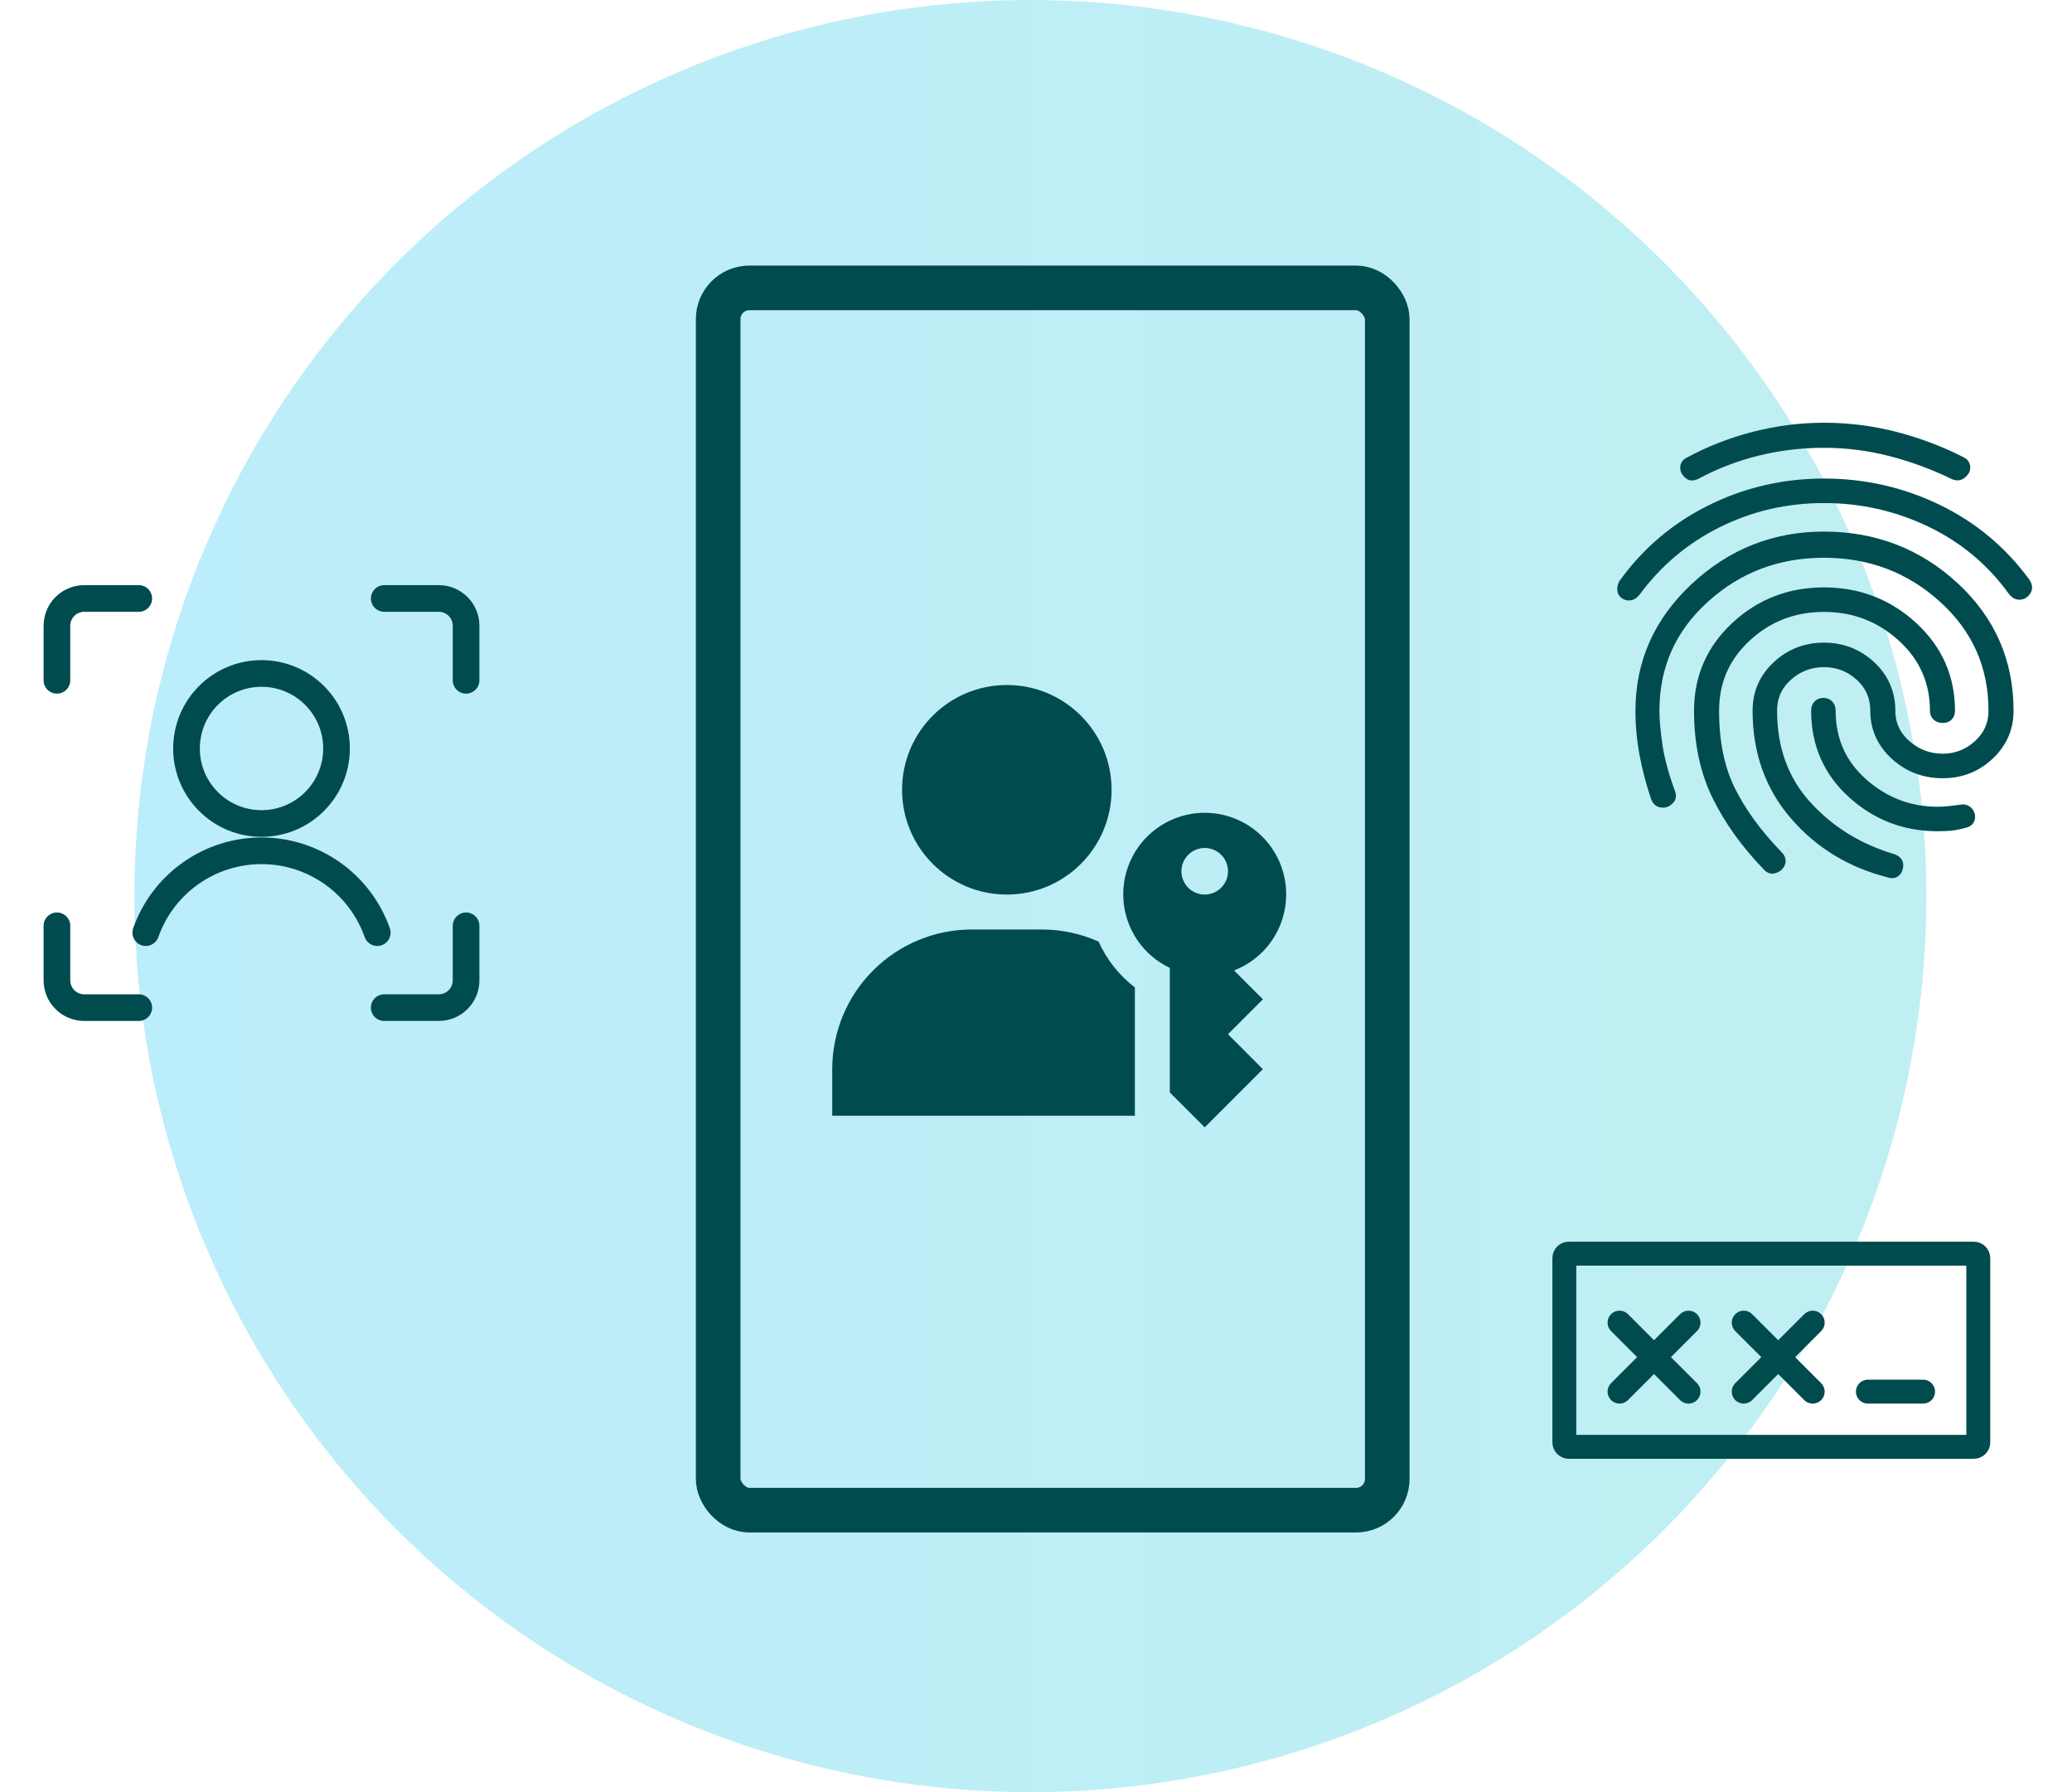 <svg width="111" height="96" viewBox="0 0 111 96" fill="none" xmlns="http://www.w3.org/2000/svg">
<g clip-path="url(#clip0_22_275)">
<ellipse cx="55.2" cy="48.001" rx="48" ry="48" fill="url(#paint0_linear_22_275)"/>
<path d="M100.066 74.546H103.023" stroke="#004B4E" stroke-width="1.281" stroke-linecap="round" stroke-linejoin="round"/>
<path fill-rule="evenodd" clip-rule="evenodd" d="M83.804 67.394C83.804 67.262 83.912 67.154 84.044 67.154H105.74C105.872 67.154 105.98 67.262 105.98 67.394V77.263C105.98 77.395 105.872 77.503 105.74 77.503H84.044C83.912 77.503 83.804 77.395 83.804 77.263V67.394Z" stroke="#004B4E" stroke-width="1.281" stroke-linecap="round" stroke-linejoin="round"/>
<path d="M90.457 70.85L86.761 74.546" stroke="#004B4E" stroke-width="1.281" stroke-linecap="round" stroke-linejoin="round"/>
<path d="M90.457 74.546L86.761 70.85" stroke="#004B4E" stroke-width="1.281" stroke-linecap="round" stroke-linejoin="round"/>
<path d="M97.109 70.85L93.414 74.546" stroke="#004B4E" stroke-width="1.281" stroke-linecap="round" stroke-linejoin="round"/>
<path d="M97.109 74.546L93.414 70.85" stroke="#004B4E" stroke-width="1.281" stroke-linecap="round" stroke-linejoin="round"/>
<path d="M87.116 31.767C87.037 31.727 86.998 31.663 86.998 31.574C86.998 31.485 87.017 31.401 87.057 31.323C88.28 29.626 89.829 28.313 91.704 27.386C93.578 26.459 95.581 25.995 97.712 25.995C99.843 25.995 101.851 26.449 103.735 27.356C105.619 28.264 107.183 29.566 108.426 31.263C108.485 31.362 108.51 31.441 108.5 31.5C108.49 31.559 108.456 31.619 108.397 31.678C108.337 31.737 108.263 31.767 108.175 31.767C108.086 31.767 108.002 31.717 107.923 31.619C106.759 30 105.274 28.757 103.469 27.889C101.663 27.021 99.744 26.587 97.712 26.587C95.68 26.587 93.775 27.026 91.999 27.904C90.224 28.782 88.744 30.02 87.56 31.619C87.481 31.717 87.407 31.776 87.338 31.796C87.269 31.816 87.195 31.806 87.116 31.767ZM101.234 46.654C99.202 46.141 97.529 45.125 96.217 43.605C94.905 42.086 94.249 40.241 94.249 38.071C94.249 37.143 94.589 36.364 95.27 35.733C95.951 35.101 96.765 34.785 97.712 34.785C98.659 34.785 99.473 35.101 100.154 35.733C100.834 36.364 101.175 37.143 101.175 38.071C101.175 38.821 101.466 39.452 102.048 39.965C102.63 40.478 103.306 40.734 104.075 40.734C104.825 40.734 105.481 40.478 106.044 39.965C106.606 39.452 106.887 38.821 106.887 38.071C106.887 35.644 105.984 33.611 104.179 31.974C102.373 30.336 100.218 29.517 97.712 29.517C95.206 29.517 93.05 30.336 91.245 31.974C89.439 33.611 88.537 35.644 88.537 38.071C88.537 38.544 88.591 39.161 88.699 39.921C88.808 40.68 89.04 41.544 89.395 42.51C89.434 42.609 89.434 42.683 89.395 42.732C89.356 42.782 89.306 42.826 89.247 42.865C89.168 42.905 89.084 42.915 88.995 42.895C88.907 42.875 88.843 42.816 88.803 42.718C88.546 41.968 88.344 41.203 88.196 40.424C88.048 39.644 87.974 38.86 87.974 38.071C87.974 35.525 88.941 33.35 90.875 31.544C92.808 29.739 95.088 28.836 97.712 28.836C100.395 28.836 102.699 29.724 104.623 31.5C106.547 33.276 107.509 35.466 107.509 38.071C107.509 38.978 107.173 39.748 106.502 40.379C105.831 41.011 105.022 41.327 104.075 41.327C103.108 41.327 102.28 41.011 101.589 40.379C100.899 39.748 100.553 38.978 100.553 38.071C100.553 37.301 100.272 36.66 99.71 36.147C99.147 35.634 98.481 35.377 97.712 35.377C96.942 35.377 96.271 35.634 95.699 36.147C95.127 36.66 94.841 37.301 94.841 38.071C94.841 40.123 95.462 41.835 96.706 43.206C97.949 44.577 99.498 45.539 101.352 46.092C101.471 46.131 101.545 46.181 101.574 46.24C101.604 46.299 101.609 46.368 101.589 46.447C101.569 46.545 101.53 46.614 101.471 46.654C101.412 46.694 101.333 46.694 101.234 46.654ZM90.786 25.344C90.687 25.383 90.613 25.388 90.564 25.359C90.515 25.329 90.47 25.285 90.431 25.225C90.391 25.186 90.372 25.127 90.372 25.048C90.372 24.969 90.401 24.91 90.46 24.87C91.585 24.259 92.764 23.795 93.997 23.479C95.231 23.163 96.469 23.006 97.712 23.006C98.994 23.006 100.252 23.163 101.486 23.479C102.719 23.795 103.898 24.239 105.022 24.811C105.121 24.851 105.175 24.91 105.185 24.989C105.195 25.068 105.18 25.137 105.141 25.196C105.101 25.255 105.047 25.304 104.978 25.344C104.909 25.383 104.825 25.383 104.726 25.344C103.641 24.811 102.507 24.392 101.323 24.086C100.139 23.78 98.935 23.627 97.712 23.627C96.489 23.627 95.295 23.77 94.131 24.056C92.966 24.342 91.852 24.772 90.786 25.344ZM94.752 46.328C93.608 45.145 92.715 43.901 92.073 42.599C91.432 41.297 91.112 39.787 91.112 38.071C91.112 36.315 91.758 34.835 93.05 33.631C94.343 32.428 95.897 31.826 97.712 31.826C99.527 31.826 101.091 32.428 102.403 33.631C103.715 34.835 104.371 36.315 104.371 38.071C104.371 38.169 104.347 38.243 104.297 38.293C104.248 38.342 104.174 38.367 104.075 38.367C103.977 38.367 103.898 38.342 103.839 38.293C103.779 38.243 103.75 38.169 103.75 38.071C103.75 36.472 103.153 35.131 101.959 34.045C100.765 32.96 99.35 32.418 97.712 32.418C96.074 32.418 94.668 32.96 93.494 34.045C92.32 35.131 91.733 36.472 91.733 38.071C91.733 39.748 92.024 41.178 92.606 42.362C93.188 43.546 94.052 44.73 95.196 45.914C95.275 45.993 95.309 46.067 95.3 46.136C95.29 46.205 95.255 46.269 95.196 46.328C95.157 46.368 95.093 46.402 95.004 46.432C94.915 46.462 94.831 46.427 94.752 46.328ZM103.809 44.168C102.073 44.168 100.568 43.591 99.295 42.436C98.023 41.282 97.386 39.827 97.386 38.071C97.386 37.972 97.411 37.893 97.46 37.834C97.51 37.775 97.584 37.745 97.682 37.745C97.781 37.745 97.855 37.775 97.904 37.834C97.954 37.893 97.978 37.972 97.978 38.071C97.978 39.669 98.565 40.986 99.739 42.022C100.913 43.058 102.27 43.576 103.809 43.576C103.967 43.576 104.154 43.566 104.371 43.546C104.588 43.526 104.825 43.497 105.082 43.458C105.18 43.438 105.259 43.453 105.318 43.502C105.378 43.551 105.417 43.605 105.437 43.665C105.457 43.744 105.452 43.813 105.422 43.872C105.392 43.931 105.328 43.971 105.23 43.99C104.874 44.089 104.564 44.143 104.297 44.153C104.031 44.163 103.868 44.168 103.809 44.168Z" stroke="#004B4E" stroke-width="0.721"/>
<g clip-path="url(#clip1_22_275)">
<path d="M24.968 49.593V52.515C24.968 52.902 24.814 53.274 24.54 53.548C24.266 53.822 23.894 53.976 23.507 53.976H20.584" stroke="#004B4E" stroke-width="1.428" stroke-linecap="round" stroke-linejoin="round"/>
<path d="M20.584 32.058H23.507C23.894 32.058 24.266 32.212 24.54 32.486C24.814 32.76 24.968 33.132 24.968 33.52V36.442" stroke="#004B4E" stroke-width="1.428" stroke-linecap="round" stroke-linejoin="round"/>
<path d="M3.05 36.442V33.52C3.05 33.132 3.204 32.76 3.478 32.486C3.752 32.212 4.124 32.058 4.511 32.058H7.434" stroke="#004B4E" stroke-width="1.428" stroke-linecap="round" stroke-linejoin="round"/>
<path d="M7.434 53.976H4.511C4.124 53.976 3.752 53.822 3.478 53.548C3.204 53.274 3.05 52.902 3.05 52.515V49.593" stroke="#004B4E" stroke-width="1.428" stroke-linecap="round" stroke-linejoin="round"/>
<path d="M14.009 44.113C16.229 44.113 18.028 42.314 18.028 40.095C18.028 37.875 16.229 36.076 14.009 36.076C11.79 36.076 9.991 37.875 9.991 40.095C9.991 42.314 11.79 44.113 14.009 44.113Z" stroke="#004B4E" stroke-width="1.428" stroke-linecap="round" stroke-linejoin="round"/>
<path d="M20.21 49.959C19.756 48.676 18.917 47.566 17.806 46.781C16.696 45.996 15.369 45.574 14.009 45.574C12.649 45.574 11.323 45.996 10.212 46.781C9.102 47.566 8.262 48.676 7.809 49.959" stroke="#004B4E" stroke-width="1.428" stroke-linecap="round" stroke-linejoin="round"/>
</g>
<path d="M53.937 47.919C57.037 47.919 59.549 45.406 59.549 42.306C59.549 39.207 57.037 36.694 53.937 36.694C50.837 36.694 48.325 39.207 48.325 42.306C48.325 45.406 50.837 47.919 53.937 47.919Z" fill="#004B4E"/>
<path d="M68.904 47.919C68.906 47.137 68.699 46.369 68.303 45.694C67.908 45.02 67.338 44.464 66.654 44.085C65.971 43.706 65.198 43.518 64.416 43.54C63.635 43.562 62.873 43.793 62.212 44.21C61.55 44.627 61.013 45.214 60.656 45.909C60.298 46.605 60.135 47.383 60.181 48.164C60.228 48.944 60.483 49.698 60.92 50.346C61.358 50.994 61.961 51.512 62.668 51.847V58.52L64.538 60.391L67.656 57.273L65.786 55.402L67.656 53.531L66.11 51.985C66.931 51.668 67.638 51.11 68.136 50.384C68.635 49.659 68.902 48.799 68.904 47.919ZM64.538 47.919C64.292 47.919 64.051 47.846 63.846 47.709C63.641 47.572 63.481 47.377 63.386 47.149C63.292 46.921 63.267 46.67 63.315 46.428C63.363 46.186 63.482 45.964 63.657 45.79C63.831 45.615 64.053 45.496 64.295 45.448C64.537 45.4 64.788 45.425 65.016 45.519C65.244 45.614 65.438 45.774 65.576 45.979C65.713 46.184 65.786 46.425 65.786 46.672C65.786 47.002 65.654 47.32 65.42 47.553C65.186 47.787 64.869 47.919 64.538 47.919Z" fill="#004B4E"/>
<path d="M58.851 50.438C57.894 50.011 56.857 49.79 55.808 49.79H52.067C50.082 49.79 48.179 50.578 46.775 51.982C45.372 53.385 44.584 55.288 44.584 57.273V59.767H60.797V52.895C59.956 52.249 59.288 51.405 58.851 50.438Z" fill="#004B4E"/>
<rect x="38.473" y="15.421" width="35.844" height="65.475" rx="1.673" stroke="#004B4E" stroke-width="2.39" stroke-linejoin="round"/>
</g>
<defs>
<linearGradient id="paint0_linear_22_275" x1="7.2" y1="48.001" x2="103.2" y2="48.001" gradientUnits="userSpaceOnUse">
<stop stop-color="#BCEDFA"/>
<stop offset="1" stop-color="#BFEFF2"/>
</linearGradient>
<clipPath id="clip0_22_275">
<rect width="110.4" height="96.001" fill="white"/>
</clipPath>
<clipPath id="clip1_22_275">
<rect width="23.379" height="23.379" fill="white" transform="translate(2.32 31.328)"/>
</clipPath>
</defs>
</svg>
